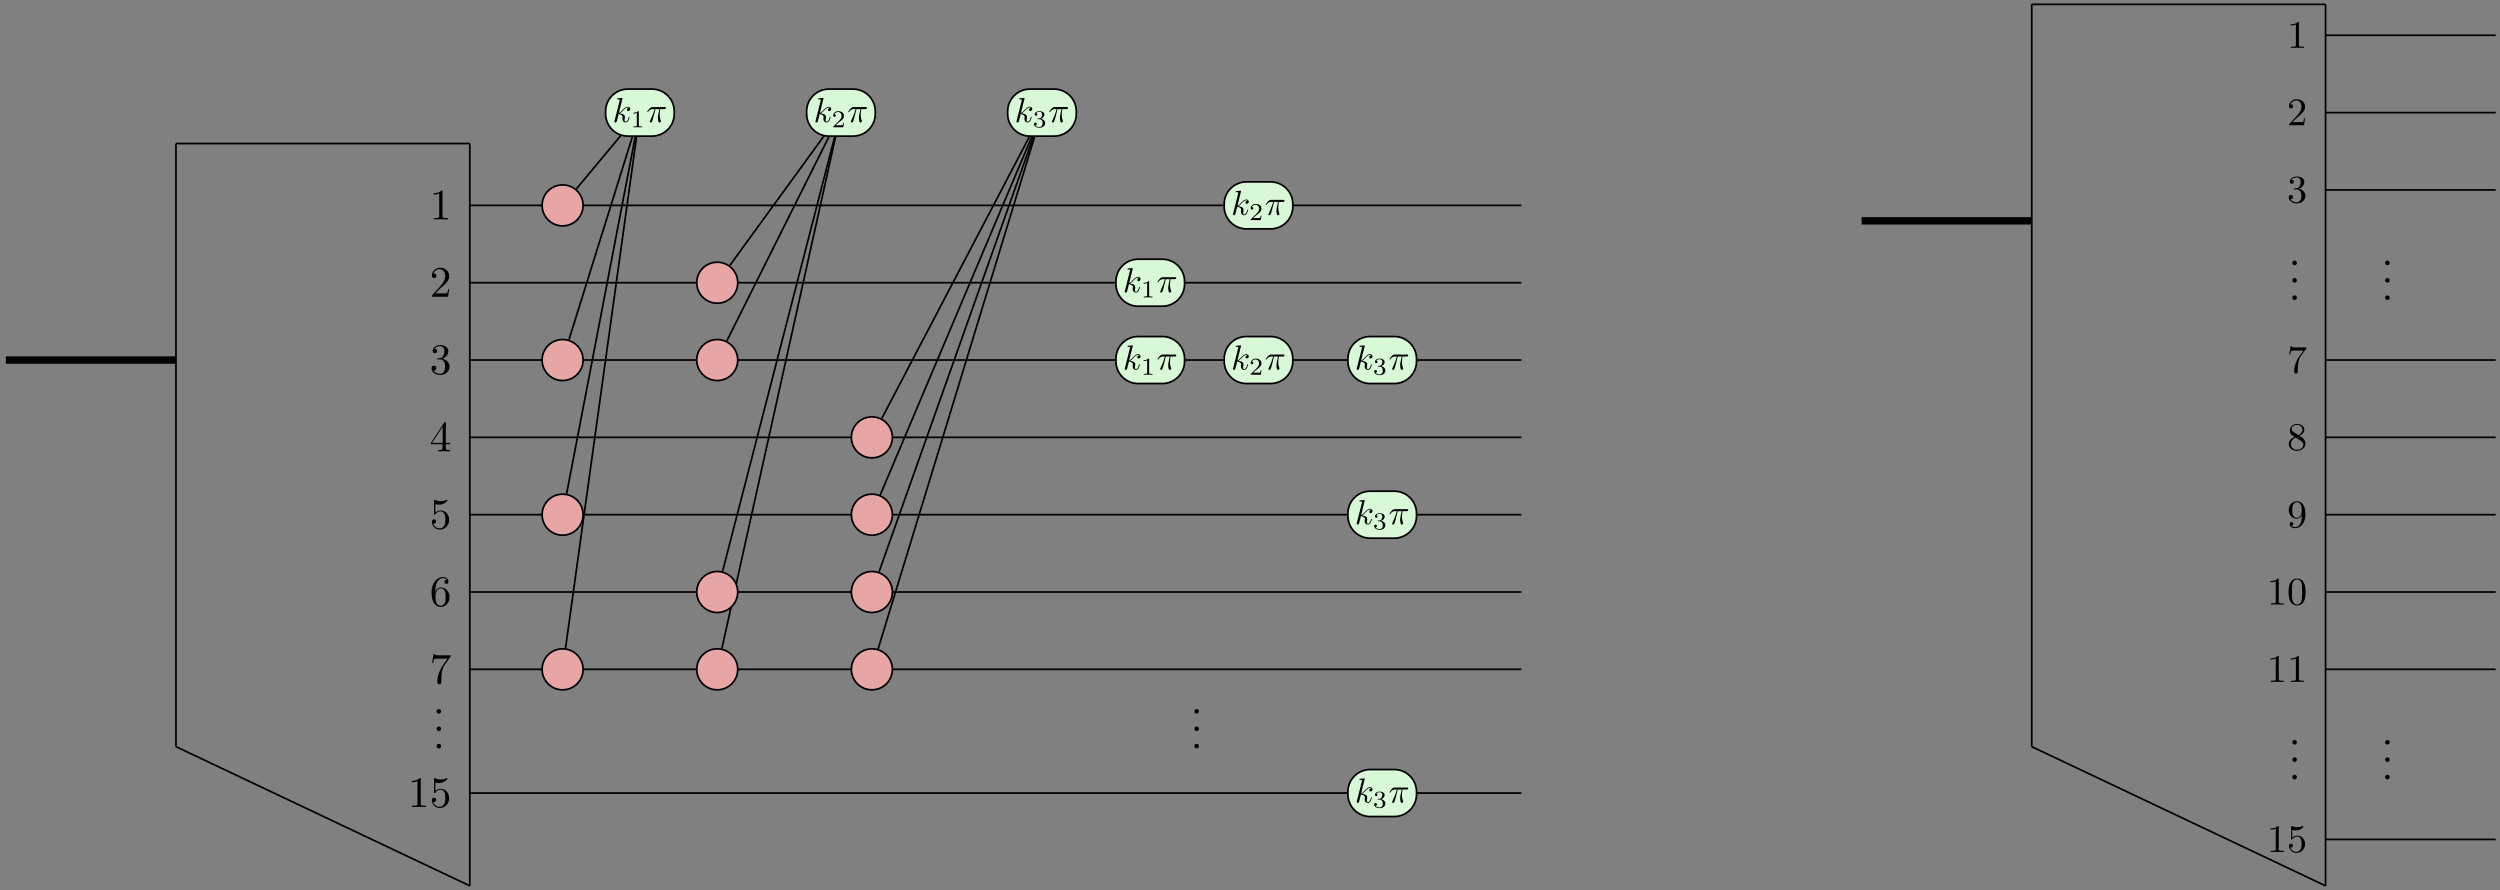 <?xml version="1.0" encoding="UTF-8"?>
<svg xmlns="http://www.w3.org/2000/svg" xmlns:xlink="http://www.w3.org/1999/xlink" width="572.817pt" height="203.965pt" viewBox="0 0 572.817 203.965" version="1.1">
<rect x="0" y="0" width="572.817" height="203.965" fill="#808080" stroke="none"/>
<defs>
<g>
<symbol overflow="visible" id="glyph0-0">
<path style="stroke:none;" d=""/>
</symbol>
<symbol overflow="visible" id="glyph0-1">
<path style="stroke:none;" d="M 1.266 -0.766 L 2.328 -1.797 C 3.875 -3.172 4.469 -3.703 4.469 -4.703 C 4.469 -5.844 3.578 -6.641 2.359 -6.641 C 1.234 -6.641 0.5 -5.719 0.5 -4.828 C 0.5 -4.281 1 -4.281 1.031 -4.281 C 1.203 -4.281 1.547 -4.391 1.547 -4.812 C 1.547 -5.062 1.359 -5.328 1.016 -5.328 C 0.938 -5.328 0.922 -5.328 0.891 -5.312 C 1.109 -5.969 1.656 -6.328 2.234 -6.328 C 3.141 -6.328 3.562 -5.516 3.562 -4.703 C 3.562 -3.906 3.078 -3.125 2.516 -2.5 L 0.609 -0.375 C 0.5 -0.266 0.5 -0.234 0.5 0 L 4.203 0 L 4.469 -1.734 L 4.234 -1.734 C 4.172 -1.438 4.109 -1 4 -0.844 C 3.938 -0.766 3.281 -0.766 3.062 -0.766 Z M 1.266 -0.766 "/>
</symbol>
<symbol overflow="visible" id="glyph0-2">
<path style="stroke:none;" d="M 2.938 -6.375 C 2.938 -6.625 2.938 -6.641 2.703 -6.641 C 2.078 -6 1.203 -6 0.891 -6 L 0.891 -5.688 C 1.094 -5.688 1.672 -5.688 2.188 -5.953 L 2.188 -0.781 C 2.188 -0.422 2.156 -0.312 1.266 -0.312 L 0.953 -0.312 L 0.953 0 C 1.297 -0.031 2.156 -0.031 2.562 -0.031 C 2.953 -0.031 3.828 -0.031 4.172 0 L 4.172 -0.312 L 3.859 -0.312 C 2.953 -0.312 2.938 -0.422 2.938 -0.781 Z M 2.938 -6.375 "/>
</symbol>
<symbol overflow="visible" id="glyph0-3">
<path style="stroke:none;" d="M 4.469 -2 C 4.469 -3.188 3.656 -4.188 2.578 -4.188 C 2.109 -4.188 1.672 -4.031 1.312 -3.672 L 1.312 -5.625 C 1.516 -5.562 1.844 -5.5 2.156 -5.5 C 3.391 -5.5 4.094 -6.406 4.094 -6.531 C 4.094 -6.594 4.062 -6.641 3.984 -6.641 C 3.984 -6.641 3.953 -6.641 3.906 -6.609 C 3.703 -6.516 3.219 -6.312 2.547 -6.312 C 2.156 -6.312 1.688 -6.391 1.219 -6.594 C 1.141 -6.625 1.125 -6.625 1.109 -6.625 C 1 -6.625 1 -6.547 1 -6.391 L 1 -3.438 C 1 -3.266 1 -3.188 1.141 -3.188 C 1.219 -3.188 1.234 -3.203 1.281 -3.266 C 1.391 -3.422 1.75 -3.969 2.562 -3.969 C 3.078 -3.969 3.328 -3.516 3.406 -3.328 C 3.562 -2.953 3.594 -2.578 3.594 -2.078 C 3.594 -1.719 3.594 -1.125 3.344 -0.703 C 3.109 -0.312 2.734 -0.062 2.281 -0.062 C 1.562 -0.062 0.984 -0.594 0.812 -1.172 C 0.844 -1.172 0.875 -1.156 0.984 -1.156 C 1.312 -1.156 1.484 -1.406 1.484 -1.641 C 1.484 -1.891 1.312 -2.141 0.984 -2.141 C 0.844 -2.141 0.5 -2.062 0.5 -1.609 C 0.5 -0.75 1.188 0.219 2.297 0.219 C 3.453 0.219 4.469 -0.734 4.469 -2 Z M 4.469 -2 "/>
</symbol>
<symbol overflow="visible" id="glyph0-4">
<path style="stroke:none;" d="M 1.906 -0.531 C 1.906 -0.812 1.672 -1.062 1.391 -1.062 C 1.094 -1.062 0.859 -0.812 0.859 -0.531 C 0.859 -0.234 1.094 0 1.391 0 C 1.672 0 1.906 -0.234 1.906 -0.531 Z M 1.906 -0.531 "/>
</symbol>
<symbol overflow="visible" id="glyph0-5">
<path style="stroke:none;" d="M 2.891 -3.516 C 3.703 -3.781 4.281 -4.469 4.281 -5.266 C 4.281 -6.078 3.406 -6.641 2.453 -6.641 C 1.453 -6.641 0.688 -6.047 0.688 -5.281 C 0.688 -4.953 0.906 -4.766 1.203 -4.766 C 1.5 -4.766 1.703 -4.984 1.703 -5.281 C 1.703 -5.766 1.234 -5.766 1.094 -5.766 C 1.391 -6.266 2.047 -6.391 2.406 -6.391 C 2.828 -6.391 3.375 -6.172 3.375 -5.281 C 3.375 -5.156 3.344 -4.578 3.094 -4.141 C 2.797 -3.656 2.453 -3.625 2.203 -3.625 C 2.125 -3.609 1.891 -3.594 1.812 -3.594 C 1.734 -3.578 1.672 -3.562 1.672 -3.469 C 1.672 -3.359 1.734 -3.359 1.906 -3.359 L 2.344 -3.359 C 3.156 -3.359 3.531 -2.688 3.531 -1.703 C 3.531 -0.344 2.844 -0.062 2.406 -0.062 C 1.969 -0.062 1.219 -0.234 0.875 -0.812 C 1.219 -0.766 1.531 -0.984 1.531 -1.359 C 1.531 -1.719 1.266 -1.922 0.984 -1.922 C 0.734 -1.922 0.422 -1.781 0.422 -1.344 C 0.422 -0.438 1.344 0.219 2.438 0.219 C 3.656 0.219 4.562 -0.688 4.562 -1.703 C 4.562 -2.516 3.922 -3.297 2.891 -3.516 Z M 2.891 -3.516 "/>
</symbol>
<symbol overflow="visible" id="glyph0-6">
<path style="stroke:none;" d="M 2.938 -1.641 L 2.938 -0.781 C 2.938 -0.422 2.906 -0.312 2.172 -0.312 L 1.969 -0.312 L 1.969 0 C 2.375 -0.031 2.891 -0.031 3.312 -0.031 C 3.734 -0.031 4.25 -0.031 4.672 0 L 4.672 -0.312 L 4.453 -0.312 C 3.719 -0.312 3.703 -0.422 3.703 -0.781 L 3.703 -1.641 L 4.688 -1.641 L 4.688 -1.953 L 3.703 -1.953 L 3.703 -6.484 C 3.703 -6.688 3.703 -6.75 3.531 -6.75 C 3.453 -6.75 3.422 -6.75 3.344 -6.625 L 0.281 -1.953 L 0.281 -1.641 Z M 2.984 -1.953 L 0.562 -1.953 L 2.984 -5.672 Z M 2.984 -1.953 "/>
</symbol>
<symbol overflow="visible" id="glyph0-7">
<path style="stroke:none;" d="M 1.312 -3.266 L 1.312 -3.516 C 1.312 -6.031 2.547 -6.391 3.062 -6.391 C 3.297 -6.391 3.719 -6.328 3.938 -5.984 C 3.781 -5.984 3.391 -5.984 3.391 -5.547 C 3.391 -5.234 3.625 -5.078 3.844 -5.078 C 4 -5.078 4.312 -5.172 4.312 -5.562 C 4.312 -6.156 3.875 -6.641 3.047 -6.641 C 1.766 -6.641 0.422 -5.359 0.422 -3.156 C 0.422 -0.484 1.578 0.219 2.5 0.219 C 3.609 0.219 4.562 -0.719 4.562 -2.031 C 4.562 -3.297 3.672 -4.25 2.562 -4.25 C 1.891 -4.25 1.516 -3.75 1.312 -3.266 Z M 2.5 -0.062 C 1.875 -0.062 1.578 -0.656 1.516 -0.812 C 1.328 -1.281 1.328 -2.078 1.328 -2.25 C 1.328 -3.031 1.656 -4.031 2.547 -4.031 C 2.719 -4.031 3.172 -4.031 3.484 -3.406 C 3.656 -3.047 3.656 -2.531 3.656 -2.047 C 3.656 -1.562 3.656 -1.062 3.484 -0.703 C 3.188 -0.109 2.734 -0.062 2.5 -0.062 Z M 2.5 -0.062 "/>
</symbol>
<symbol overflow="visible" id="glyph0-8">
<path style="stroke:none;" d="M 4.75 -6.078 C 4.828 -6.188 4.828 -6.203 4.828 -6.422 L 2.406 -6.422 C 1.203 -6.422 1.172 -6.547 1.141 -6.734 L 0.891 -6.734 L 0.562 -4.688 L 0.812 -4.688 C 0.844 -4.844 0.922 -5.469 1.062 -5.594 C 1.125 -5.656 1.906 -5.656 2.031 -5.656 L 4.094 -5.656 C 3.984 -5.5 3.203 -4.406 2.984 -4.078 C 2.078 -2.734 1.75 -1.344 1.75 -0.328 C 1.75 -0.234 1.75 0.219 2.219 0.219 C 2.672 0.219 2.672 -0.234 2.672 -0.328 L 2.672 -0.844 C 2.672 -1.391 2.703 -1.938 2.781 -2.469 C 2.828 -2.703 2.953 -3.562 3.406 -4.172 Z M 4.75 -6.078 "/>
</symbol>
<symbol overflow="visible" id="glyph1-0">
<path style="stroke:none;" d=""/>
</symbol>
<symbol overflow="visible" id="glyph1-1">
<path style="stroke:none;" d="M 2.281 -5.438 C 2.281 -5.453 2.281 -5.531 2.188 -5.531 C 2 -5.531 1.422 -5.469 1.219 -5.453 C 1.141 -5.438 1.062 -5.438 1.062 -5.297 C 1.062 -5.203 1.125 -5.203 1.25 -5.203 C 1.641 -5.203 1.656 -5.141 1.656 -5.062 L 1.625 -4.906 L 0.469 -0.312 C 0.438 -0.203 0.438 -0.188 0.438 -0.141 C 0.438 0.047 0.594 0.094 0.672 0.094 C 0.766 0.094 0.891 0.016 0.938 -0.078 C 0.984 -0.156 1.344 -1.625 1.391 -1.828 C 1.656 -1.797 2.312 -1.672 2.312 -1.141 C 2.312 -1.094 2.312 -1.062 2.281 -0.984 C 2.266 -0.891 2.25 -0.781 2.25 -0.703 C 2.25 -0.234 2.578 0.094 2.984 0.094 C 3.234 0.094 3.438 -0.047 3.625 -0.328 C 3.812 -0.688 3.906 -1.125 3.906 -1.141 C 3.906 -1.219 3.828 -1.219 3.812 -1.219 C 3.734 -1.219 3.719 -1.188 3.703 -1.078 C 3.531 -0.5 3.359 -0.094 3 -0.094 C 2.859 -0.094 2.75 -0.172 2.75 -0.469 C 2.75 -0.594 2.781 -0.781 2.812 -0.906 C 2.844 -1.047 2.844 -1.078 2.844 -1.156 C 2.844 -1.672 2.344 -1.906 1.672 -1.984 C 1.906 -2.141 2.172 -2.391 2.344 -2.578 C 2.734 -3 3.094 -3.344 3.484 -3.344 C 3.531 -3.344 3.547 -3.344 3.562 -3.344 C 3.656 -3.328 3.672 -3.328 3.734 -3.281 C 3.75 -3.266 3.75 -3.266 3.766 -3.25 C 3.375 -3.219 3.312 -2.906 3.312 -2.812 C 3.312 -2.688 3.391 -2.531 3.609 -2.531 C 3.812 -2.531 4.047 -2.703 4.047 -3.016 C 4.047 -3.266 3.859 -3.516 3.5 -3.516 C 3.281 -3.516 2.922 -3.453 2.344 -2.828 C 2.078 -2.516 1.766 -2.203 1.453 -2.078 Z M 2.281 -5.438 "/>
</symbol>
<symbol overflow="visible" id="glyph1-2">
<path style="stroke:none;" d="M 2.109 -2.969 L 3.016 -2.969 C 2.75 -1.797 2.672 -1.453 2.672 -0.922 C 2.672 -0.797 2.672 -0.578 2.734 -0.312 C 2.828 0.047 2.906 0.094 3.031 0.094 C 3.188 0.094 3.359 -0.062 3.359 -0.219 C 3.359 -0.266 3.359 -0.281 3.312 -0.391 C 3.078 -0.969 3.078 -1.484 3.078 -1.703 C 3.078 -2.125 3.125 -2.562 3.219 -2.969 L 4.125 -2.969 C 4.234 -2.969 4.516 -2.969 4.516 -3.25 C 4.516 -3.438 4.344 -3.438 4.203 -3.438 L 1.531 -3.438 C 1.359 -3.438 1.047 -3.438 0.703 -3.062 C 0.422 -2.75 0.219 -2.375 0.219 -2.344 C 0.219 -2.328 0.219 -2.266 0.312 -2.266 C 0.375 -2.266 0.391 -2.297 0.438 -2.359 C 0.828 -2.969 1.297 -2.969 1.453 -2.969 L 1.906 -2.969 C 1.656 -2.016 1.219 -1.047 0.891 -0.312 C 0.828 -0.203 0.828 -0.188 0.828 -0.125 C 0.828 0.031 0.953 0.094 1.047 0.094 C 1.297 0.094 1.359 -0.141 1.453 -0.438 C 1.562 -0.797 1.562 -0.812 1.672 -1.219 Z M 2.109 -2.969 "/>
</symbol>
<symbol overflow="visible" id="glyph2-0">
<path style="stroke:none;" d=""/>
</symbol>
<symbol overflow="visible" id="glyph2-1">
<path style="stroke:none;" d="M 1.875 -3.547 C 1.875 -3.703 1.859 -3.703 1.703 -3.703 C 1.344 -3.359 0.844 -3.344 0.609 -3.344 L 0.609 -3.141 C 0.734 -3.141 1.109 -3.141 1.422 -3.297 L 1.422 -0.453 C 1.422 -0.266 1.422 -0.203 0.859 -0.203 L 0.641 -0.203 L 0.641 0 C 0.75 0 1.438 -0.016 1.641 -0.016 C 1.812 -0.016 2.516 0 2.641 0 L 2.641 -0.203 L 2.422 -0.203 C 1.875 -0.203 1.875 -0.266 1.875 -0.453 Z M 1.875 -3.547 "/>
</symbol>
<symbol overflow="visible" id="glyph2-2">
<path style="stroke:none;" d="M 2.812 -1.016 L 2.625 -1.016 C 2.609 -0.891 2.562 -0.562 2.484 -0.5 C 2.438 -0.469 2.016 -0.469 1.938 -0.469 L 0.906 -0.469 C 1.484 -1 1.688 -1.156 2.016 -1.406 C 2.438 -1.734 2.812 -2.094 2.812 -2.609 C 2.812 -3.297 2.219 -3.703 1.516 -3.703 C 0.812 -3.703 0.344 -3.219 0.344 -2.703 C 0.344 -2.422 0.594 -2.391 0.641 -2.391 C 0.781 -2.391 0.938 -2.484 0.938 -2.688 C 0.938 -2.781 0.906 -2.984 0.609 -2.984 C 0.781 -3.375 1.172 -3.5 1.422 -3.5 C 1.984 -3.5 2.281 -3.062 2.281 -2.609 C 2.281 -2.125 1.938 -1.75 1.75 -1.547 L 0.406 -0.219 C 0.344 -0.172 0.344 -0.156 0.344 0 L 2.656 0 Z M 2.812 -1.016 "/>
</symbol>
<symbol overflow="visible" id="glyph2-3">
<path style="stroke:none;" d="M 1.516 -1.859 C 1.953 -1.859 2.266 -1.562 2.266 -0.969 C 2.266 -0.266 1.875 -0.062 1.547 -0.062 C 1.328 -0.062 0.828 -0.125 0.594 -0.453 C 0.859 -0.469 0.922 -0.656 0.922 -0.766 C 0.922 -0.953 0.781 -1.078 0.609 -1.078 C 0.453 -1.078 0.297 -0.984 0.297 -0.75 C 0.297 -0.234 0.875 0.109 1.562 0.109 C 2.328 0.109 2.859 -0.406 2.859 -0.969 C 2.859 -1.406 2.516 -1.828 1.891 -1.969 C 2.484 -2.172 2.688 -2.594 2.688 -2.938 C 2.688 -3.375 2.188 -3.703 1.562 -3.703 C 0.953 -3.703 0.469 -3.406 0.469 -2.953 C 0.469 -2.766 0.594 -2.656 0.766 -2.656 C 0.938 -2.656 1.047 -2.781 1.047 -2.938 C 1.047 -3.109 0.938 -3.219 0.766 -3.234 C 0.953 -3.484 1.344 -3.547 1.547 -3.547 C 1.797 -3.547 2.156 -3.422 2.156 -2.938 C 2.156 -2.703 2.078 -2.438 1.938 -2.266 C 1.75 -2.062 1.594 -2.047 1.312 -2.031 C 1.172 -2.016 1.156 -2.016 1.125 -2.016 C 1.125 -2.016 1.078 -2 1.078 -1.938 C 1.078 -1.859 1.125 -1.859 1.219 -1.859 Z M 1.516 -1.859 "/>
</symbol>
<symbol overflow="visible" id="glyph3-0">
<path style="stroke:none;" d=""/>
</symbol>
<symbol overflow="visible" id="glyph3-1">
<path style="stroke:none;" d="M 4.141 -1.594 L 3.891 -1.594 C 3.875 -1.469 3.797 -0.938 3.688 -0.797 C 3.625 -0.719 3.016 -0.719 2.828 -0.719 L 1.234 -0.719 L 2.125 -1.562 C 3.594 -2.828 4.141 -3.312 4.141 -4.219 C 4.141 -5.25 3.297 -5.969 2.188 -5.969 C 1.156 -5.969 0.453 -5.156 0.453 -4.344 C 0.453 -3.891 0.844 -3.844 0.922 -3.844 C 1.125 -3.844 1.391 -3.984 1.391 -4.312 C 1.391 -4.578 1.203 -4.781 0.922 -4.781 C 0.875 -4.781 0.859 -4.781 0.812 -4.766 C 1.031 -5.406 1.609 -5.688 2.094 -5.688 C 3 -5.688 3.312 -4.844 3.312 -4.219 C 3.312 -3.312 2.625 -2.562 2.203 -2.094 L 0.562 -0.328 C 0.453 -0.219 0.453 -0.203 0.453 0 L 3.891 0 Z M 4.141 -1.594 "/>
</symbol>
<symbol overflow="visible" id="glyph3-2">
<path style="stroke:none;" d="M 2.719 -5.734 C 2.719 -5.953 2.719 -5.969 2.5 -5.969 C 1.938 -5.406 1.109 -5.406 0.828 -5.406 L 0.828 -5.125 C 1 -5.125 1.547 -5.125 2.031 -5.359 L 2.031 -0.719 C 2.031 -0.391 2.016 -0.281 1.172 -0.281 L 0.891 -0.281 L 0.891 0 C 1.203 -0.031 2.016 -0.031 2.375 -0.031 C 2.75 -0.031 3.547 -0.031 3.875 0 L 3.875 -0.281 L 3.594 -0.281 C 2.75 -0.281 2.719 -0.391 2.719 -0.719 Z M 2.719 -5.734 "/>
</symbol>
<symbol overflow="visible" id="glyph3-3">
<path style="stroke:none;" d="M 0.938 -3.094 C 0.938 -2.938 0.938 -2.828 1.062 -2.828 C 1.125 -2.828 1.156 -2.875 1.203 -2.953 C 1.484 -3.328 1.906 -3.547 2.375 -3.547 C 3.344 -3.547 3.344 -2.156 3.344 -1.844 C 3.344 -1.562 3.344 -1 3.078 -0.594 C 2.844 -0.219 2.469 -0.047 2.109 -0.047 C 1.594 -0.047 0.984 -0.391 0.766 -1.047 C 0.781 -1.047 0.828 -1.031 0.891 -1.031 C 1.078 -1.031 1.344 -1.141 1.344 -1.469 C 1.344 -1.75 1.141 -1.906 0.891 -1.906 C 0.703 -1.906 0.453 -1.797 0.453 -1.438 C 0.453 -0.625 1.141 0.203 2.141 0.203 C 3.219 0.203 4.141 -0.688 4.141 -1.797 C 4.141 -2.875 3.375 -3.766 2.391 -3.766 C 1.969 -3.766 1.531 -3.625 1.203 -3.297 L 1.203 -5.062 C 1.484 -4.984 1.766 -4.938 2.031 -4.938 C 3.141 -4.938 3.781 -5.734 3.781 -5.859 C 3.781 -5.938 3.734 -5.969 3.688 -5.969 C 3.672 -5.969 3.656 -5.969 3.562 -5.922 C 3.141 -5.766 2.734 -5.688 2.359 -5.688 C 1.969 -5.688 1.562 -5.766 1.156 -5.922 C 1.062 -5.969 1.047 -5.969 1.047 -5.969 C 0.938 -5.969 0.938 -5.891 0.938 -5.734 Z M 0.938 -3.094 "/>
</symbol>
<symbol overflow="visible" id="glyph3-4">
<path style="stroke:none;" d="M 2.734 -3.156 C 3.562 -3.469 3.969 -4.125 3.969 -4.75 C 3.969 -5.438 3.203 -5.969 2.266 -5.969 C 1.344 -5.969 0.641 -5.438 0.641 -4.766 C 0.641 -4.469 0.828 -4.297 1.094 -4.297 C 1.359 -4.297 1.547 -4.484 1.547 -4.75 C 1.547 -5.062 1.328 -5.188 1.016 -5.188 C 1.25 -5.562 1.797 -5.75 2.25 -5.75 C 2.984 -5.75 3.125 -5.156 3.125 -4.734 C 3.125 -4.469 3.078 -4.031 2.859 -3.688 C 2.578 -3.297 2.266 -3.281 2 -3.25 C 1.781 -3.234 1.766 -3.234 1.688 -3.234 C 1.609 -3.234 1.531 -3.219 1.531 -3.125 C 1.531 -3 1.609 -3 1.766 -3 L 2.172 -3 C 2.953 -3 3.297 -2.375 3.297 -1.531 C 3.297 -0.375 2.688 -0.047 2.234 -0.047 C 2.062 -0.047 1.188 -0.094 0.797 -0.766 C 1.109 -0.719 1.359 -0.938 1.359 -1.25 C 1.359 -1.547 1.141 -1.734 0.875 -1.734 C 0.656 -1.734 0.391 -1.594 0.391 -1.219 C 0.391 -0.422 1.219 0.203 2.266 0.203 C 3.375 0.203 4.219 -0.609 4.219 -1.531 C 4.219 -2.312 3.594 -2.969 2.734 -3.156 Z M 2.734 -3.156 "/>
</symbol>
<symbol overflow="visible" id="glyph3-5">
<path style="stroke:none;" d="M 4.391 -5.469 C 4.469 -5.562 4.469 -5.594 4.469 -5.781 L 2.25 -5.781 C 1.109 -5.781 1.078 -5.891 1.062 -6.062 L 0.812 -6.062 L 0.516 -4.188 L 0.766 -4.188 C 0.797 -4.391 0.875 -4.891 0.984 -5 C 1.047 -5.062 1.766 -5.062 1.891 -5.062 L 3.766 -5.062 L 2.906 -3.891 C 1.734 -2.281 1.625 -0.812 1.625 -0.312 C 1.625 -0.203 1.625 0.203 2.047 0.203 C 2.469 0.203 2.469 -0.203 2.469 -0.312 L 2.469 -0.75 C 2.469 -2.078 2.656 -3.109 3.141 -3.766 Z M 4.391 -5.469 "/>
</symbol>
<symbol overflow="visible" id="glyph3-6">
<path style="stroke:none;" d="M 1.547 -4.078 C 1.281 -4.25 1.062 -4.484 1.062 -4.812 C 1.062 -5.406 1.688 -5.75 2.281 -5.75 C 2.984 -5.75 3.531 -5.266 3.531 -4.641 C 3.531 -4.016 3 -3.594 2.641 -3.391 Z M 2.859 -3.25 C 3.312 -3.469 3.969 -3.906 3.969 -4.641 C 3.969 -5.484 3.125 -5.969 2.312 -5.969 C 1.375 -5.969 0.641 -5.297 0.641 -4.469 C 0.641 -4.141 0.766 -3.812 0.984 -3.547 C 1.125 -3.375 1.188 -3.344 1.703 -3.016 C 0.922 -2.641 0.391 -2.094 0.391 -1.359 C 0.391 -0.406 1.328 0.203 2.297 0.203 C 3.344 0.203 4.219 -0.531 4.219 -1.5 C 4.219 -2.375 3.547 -2.812 3.328 -2.953 C 3.234 -3.016 2.969 -3.188 2.859 -3.25 Z M 1.953 -2.859 L 3.078 -2.156 C 3.281 -2.031 3.734 -1.734 3.734 -1.188 C 3.734 -0.484 3.016 -0.047 2.312 -0.047 C 1.531 -0.047 0.875 -0.609 0.875 -1.359 C 0.875 -2 1.312 -2.531 1.953 -2.859 Z M 1.953 -2.859 "/>
</symbol>
<symbol overflow="visible" id="glyph3-7">
<path style="stroke:none;" d="M 3.406 -2.828 L 3.406 -2.625 C 3.406 -0.438 2.406 -0.047 1.891 -0.047 C 1.688 -0.047 1.234 -0.094 1 -0.391 L 1.031 -0.391 C 1.109 -0.375 1.453 -0.438 1.453 -0.797 C 1.453 -1.031 1.297 -1.203 1.047 -1.203 C 0.797 -1.203 0.625 -1.047 0.625 -0.781 C 0.625 -0.188 1.094 0.203 1.906 0.203 C 3.062 0.203 4.219 -0.984 4.219 -2.953 C 4.219 -5.375 3.141 -5.969 2.328 -5.969 C 1.297 -5.969 0.391 -5.141 0.391 -3.969 C 0.391 -2.828 1.203 -1.969 2.219 -1.969 C 2.875 -1.969 3.234 -2.438 3.406 -2.828 Z M 2.25 -2.188 C 2.094 -2.188 1.656 -2.188 1.375 -2.75 C 1.203 -3.078 1.203 -3.531 1.203 -3.953 C 1.203 -4.391 1.203 -4.828 1.391 -5.172 C 1.656 -5.625 2.016 -5.75 2.328 -5.75 C 2.938 -5.75 3.188 -5.125 3.219 -5.047 C 3.344 -4.703 3.375 -4.156 3.375 -3.781 C 3.375 -3.125 3.078 -2.188 2.25 -2.188 Z M 2.25 -2.188 "/>
</symbol>
<symbol overflow="visible" id="glyph3-8">
<path style="stroke:none;" d="M 4.25 -2.875 C 4.25 -3.469 4.219 -4.25 3.906 -4.922 C 3.5 -5.766 2.828 -5.969 2.312 -5.969 C 1.766 -5.969 1.078 -5.766 0.688 -4.891 C 0.406 -4.281 0.359 -3.547 0.359 -2.875 C 0.359 -2.281 0.375 -1.422 0.766 -0.703 C 1.188 0.047 1.891 0.203 2.297 0.203 C 2.875 0.203 3.547 -0.047 3.922 -0.875 C 4.188 -1.484 4.25 -2.156 4.25 -2.875 Z M 2.312 -0.031 C 2.031 -0.031 1.391 -0.156 1.219 -1.172 C 1.125 -1.688 1.125 -2.469 1.125 -2.984 C 1.125 -3.594 1.125 -4.297 1.234 -4.797 C 1.422 -5.594 1.984 -5.75 2.297 -5.75 C 2.641 -5.75 3.203 -5.562 3.375 -4.734 C 3.469 -4.25 3.469 -3.547 3.469 -2.984 C 3.469 -2.422 3.469 -1.672 3.375 -1.141 C 3.188 -0.109 2.531 -0.031 2.312 -0.031 Z M 2.312 -0.031 "/>
</symbol>
</g>
<clipPath id="clip1">
  <path d="M 107 32 L 108 32 L 108 203.965 L 107 203.965 Z M 107 32 "/>
</clipPath>
<clipPath id="clip2">
  <path d="M 34 165 L 114 165 L 114 203.965 L 34 203.965 Z M 34 165 "/>
</clipPath>
<clipPath id="clip3">
  <path d="M 532 0 L 534 0 L 534 203.965 L 532 203.965 Z M 532 0 "/>
</clipPath>
<clipPath id="clip4">
  <path d="M 459 165 L 539 165 L 539 203.965 L 459 203.965 Z M 459 165 "/>
</clipPath>
<clipPath id="clip5">
  <path d="M 532 7 L 572.816 7 L 572.816 9 L 532 9 Z M 532 7 "/>
</clipPath>
<clipPath id="clip6">
  <path d="M 532 192 L 572.816 192 L 572.816 193 L 532 193 Z M 532 192 "/>
</clipPath>
<clipPath id="clip7">
  <path d="M 532 25 L 572.816 25 L 572.816 26 L 532 26 Z M 532 25 "/>
</clipPath>
<clipPath id="clip8">
  <path d="M 532 43 L 572.816 43 L 572.816 44 L 532 44 Z M 532 43 "/>
</clipPath>
<clipPath id="clip9">
  <path d="M 532 82 L 572.816 82 L 572.816 83 L 532 83 Z M 532 82 "/>
</clipPath>
<clipPath id="clip10">
  <path d="M 532 100 L 572.816 100 L 572.816 101 L 532 101 Z M 532 100 "/>
</clipPath>
<clipPath id="clip11">
  <path d="M 532 117 L 572.816 117 L 572.816 119 L 532 119 Z M 532 117 "/>
</clipPath>
<clipPath id="clip12">
  <path d="M 532 135 L 572.816 135 L 572.816 136 L 532 136 Z M 532 135 "/>
</clipPath>
<clipPath id="clip13">
  <path d="M 532 153 L 572.816 153 L 572.816 154 L 532 154 Z M 532 153 "/>
</clipPath>
</defs>
<g id="surface1">
<g clip-path="url(#clip1)" clip-rule="nonzero">
<path style="fill:none;stroke-width:0.399;stroke-linecap:butt;stroke-linejoin:miter;stroke:rgb(0%,0%,0%);stroke-opacity:1;stroke-miterlimit:10;" d="M -88.584 120.474 L -88.584 -49.608 " transform="matrix(1,0,0,-1,196.229,153.361)"/>
</g>
<g clip-path="url(#clip2)" clip-rule="nonzero">
<path style="fill:none;stroke-width:0.399;stroke-linecap:butt;stroke-linejoin:miter;stroke:rgb(0%,0%,0%);stroke-opacity:1;stroke-miterlimit:10;" d="M -88.584 -49.608 L -155.909 -17.717 " transform="matrix(1,0,0,-1,196.229,153.361)"/>
</g>
<path style="fill:none;stroke-width:0.399;stroke-linecap:butt;stroke-linejoin:miter;stroke:rgb(0%,0%,0%);stroke-opacity:1;stroke-miterlimit:10;" d="M -155.909 -17.717 L -155.909 120.474 " transform="matrix(1,0,0,-1,196.229,153.361)"/>
<path style="fill:none;stroke-width:0.399;stroke-linecap:butt;stroke-linejoin:miter;stroke:rgb(0%,0%,0%);stroke-opacity:1;stroke-miterlimit:10;" d="M -155.909 120.474 L -88.584 120.474 " transform="matrix(1,0,0,-1,196.229,153.361)"/>
<path style="fill:none;stroke-width:1.694;stroke-linecap:butt;stroke-linejoin:miter;stroke:rgb(0%,0%,0%);stroke-opacity:1;stroke-miterlimit:10;" d="M -194.885 70.869 C -179.686 70.869 -171.108 70.869 -155.909 70.869 " transform="matrix(1,0,0,-1,196.229,153.361)"/>
<path style="fill:none;stroke-width:0.399;stroke-linecap:butt;stroke-linejoin:miter;stroke:rgb(0%,0%,0%);stroke-opacity:1;stroke-miterlimit:10;" d="M -88.584 106.302 L 152.365 106.302 " transform="matrix(1,0,0,-1,196.229,153.361)"/>
<path style="fill:none;stroke-width:0.399;stroke-linecap:butt;stroke-linejoin:miter;stroke:rgb(0%,0%,0%);stroke-opacity:1;stroke-miterlimit:10;" d="M -88.584 -28.346 L 152.365 -28.346 " transform="matrix(1,0,0,-1,196.229,153.361)"/>
<path style="fill:none;stroke-width:0.399;stroke-linecap:butt;stroke-linejoin:miter;stroke:rgb(0%,0%,0%);stroke-opacity:1;stroke-miterlimit:10;" d="M -88.584 88.584 L 152.365 88.584 " transform="matrix(1,0,0,-1,196.229,153.361)"/>
<path style="fill:none;stroke-width:0.399;stroke-linecap:butt;stroke-linejoin:miter;stroke:rgb(0%,0%,0%);stroke-opacity:1;stroke-miterlimit:10;" d="M -88.584 70.869 L 152.365 70.869 " transform="matrix(1,0,0,-1,196.229,153.361)"/>
<path style="fill:none;stroke-width:0.399;stroke-linecap:butt;stroke-linejoin:miter;stroke:rgb(0%,0%,0%);stroke-opacity:1;stroke-miterlimit:10;" d="M -88.584 53.15 L 152.365 53.15 " transform="matrix(1,0,0,-1,196.229,153.361)"/>
<path style="fill:none;stroke-width:0.399;stroke-linecap:butt;stroke-linejoin:miter;stroke:rgb(0%,0%,0%);stroke-opacity:1;stroke-miterlimit:10;" d="M -88.584 35.435 L 152.365 35.435 " transform="matrix(1,0,0,-1,196.229,153.361)"/>
<path style="fill:none;stroke-width:0.399;stroke-linecap:butt;stroke-linejoin:miter;stroke:rgb(0%,0%,0%);stroke-opacity:1;stroke-miterlimit:10;" d="M -88.584 17.716 L 152.365 17.716 " transform="matrix(1,0,0,-1,196.229,153.361)"/>
<path style="fill:none;stroke-width:0.399;stroke-linecap:butt;stroke-linejoin:miter;stroke:rgb(0%,0%,0%);stroke-opacity:1;stroke-miterlimit:10;" d="M -88.584 0.002 L 152.365 0.002 " transform="matrix(1,0,0,-1,196.229,153.361)"/>
<path style="fill:none;stroke-width:0.399;stroke-linecap:butt;stroke-linejoin:miter;stroke:rgb(0%,0%,0%);stroke-opacity:1;stroke-miterlimit:10;" d="M -64.19 110.06 L -50.315 126.709 " transform="matrix(1,0,0,-1,196.229,153.361)"/>
<path style="fill:none;stroke-width:0.399;stroke-linecap:butt;stroke-linejoin:miter;stroke:rgb(0%,0%,0%);stroke-opacity:1;stroke-miterlimit:10;" d="M -65.862 75.541 L -49.874 126.709 " transform="matrix(1,0,0,-1,196.229,153.361)"/>
<path style="fill:none;stroke-width:0.399;stroke-linecap:butt;stroke-linejoin:miter;stroke:rgb(0%,0%,0%);stroke-opacity:1;stroke-miterlimit:10;" d="M -66.401 40.24 L -49.772 126.709 " transform="matrix(1,0,0,-1,196.229,153.361)"/>
<path style="fill:none;stroke-width:0.399;stroke-linecap:butt;stroke-linejoin:miter;stroke:rgb(0%,0%,0%);stroke-opacity:1;stroke-miterlimit:10;" d="M -66.651 4.849 L -49.725 126.709 " transform="matrix(1,0,0,-1,196.229,153.361)"/>
<path style="fill:none;stroke-width:0.399;stroke-linecap:butt;stroke-linejoin:miter;stroke:rgb(0%,0%,0%);stroke-opacity:1;stroke-miterlimit:10;" d="M -29.01 92.545 L -4.163 126.709 " transform="matrix(1,0,0,-1,196.229,153.361)"/>
<path style="fill:none;stroke-width:0.399;stroke-linecap:butt;stroke-linejoin:miter;stroke:rgb(0%,0%,0%);stroke-opacity:1;stroke-miterlimit:10;" d="M -29.702 75.244 L -3.967 126.709 " transform="matrix(1,0,0,-1,196.229,153.361)"/>
<path style="fill:none;stroke-width:0.399;stroke-linecap:butt;stroke-linejoin:miter;stroke:rgb(0%,0%,0%);stroke-opacity:1;stroke-miterlimit:10;" d="M -30.666 22.459 L -3.764 126.709 " transform="matrix(1,0,0,-1,196.229,153.361)"/>
<path style="fill:none;stroke-width:0.399;stroke-linecap:butt;stroke-linejoin:miter;stroke:rgb(0%,0%,0%);stroke-opacity:1;stroke-miterlimit:10;" d="M -30.827 4.779 L -3.733 126.709 " transform="matrix(1,0,0,-1,196.229,153.361)"/>
<path style="fill:none;stroke-width:0.399;stroke-linecap:butt;stroke-linejoin:miter;stroke:rgb(0%,0%,0%);stroke-opacity:1;stroke-miterlimit:10;" d="M 5.451 39.943 L 42.162 126.709 " transform="matrix(1,0,0,-1,196.229,153.361)"/>
<path style="fill:none;stroke-width:0.399;stroke-linecap:butt;stroke-linejoin:miter;stroke:rgb(0%,0%,0%);stroke-opacity:1;stroke-miterlimit:10;" d="M 5.181 22.33 L 42.22 126.709 " transform="matrix(1,0,0,-1,196.229,153.361)"/>
<path style="fill:none;stroke-width:0.399;stroke-linecap:butt;stroke-linejoin:miter;stroke:rgb(0%,0%,0%);stroke-opacity:1;stroke-miterlimit:10;" d="M 4.974 4.681 L 42.259 126.709 " transform="matrix(1,0,0,-1,196.229,153.361)"/>
<path style="fill:none;stroke-width:0.399;stroke-linecap:butt;stroke-linejoin:miter;stroke:rgb(0%,0%,0%);stroke-opacity:1;stroke-miterlimit:10;" d="M 5.814 57.486 L 42.076 126.709 " transform="matrix(1,0,0,-1,196.229,153.361)"/>
<g clip-path="url(#clip3)" clip-rule="nonzero">
<path style="fill:none;stroke-width:0.399;stroke-linecap:butt;stroke-linejoin:miter;stroke:rgb(0%,0%,0%);stroke-opacity:1;stroke-miterlimit:10;" d="M 336.619 152.365 L 336.619 -49.608 " transform="matrix(1,0,0,-1,196.229,153.361)"/>
</g>
<g clip-path="url(#clip4)" clip-rule="nonzero">
<path style="fill:none;stroke-width:0.399;stroke-linecap:butt;stroke-linejoin:miter;stroke:rgb(0%,0%,0%);stroke-opacity:1;stroke-miterlimit:10;" d="M 336.619 -49.608 L 269.294 -17.717 " transform="matrix(1,0,0,-1,196.229,153.361)"/>
</g>
<path style="fill:none;stroke-width:0.399;stroke-linecap:butt;stroke-linejoin:miter;stroke:rgb(0%,0%,0%);stroke-opacity:1;stroke-miterlimit:10;" d="M 269.294 -17.717 L 269.294 152.365 " transform="matrix(1,0,0,-1,196.229,153.361)"/>
<path style="fill:none;stroke-width:0.399;stroke-linecap:butt;stroke-linejoin:miter;stroke:rgb(0%,0%,0%);stroke-opacity:1;stroke-miterlimit:10;" d="M 269.294 152.365 L 336.619 152.365 " transform="matrix(1,0,0,-1,196.229,153.361)"/>
<path style="fill:none;stroke-width:1.694;stroke-linecap:butt;stroke-linejoin:miter;stroke:rgb(0%,0%,0%);stroke-opacity:1;stroke-miterlimit:10;" d="M 230.318 102.756 C 245.517 102.756 254.095 102.756 269.294 102.756 " transform="matrix(1,0,0,-1,196.229,153.361)"/>
<g clip-path="url(#clip5)" clip-rule="nonzero">
<path style="fill:none;stroke-width:0.399;stroke-linecap:butt;stroke-linejoin:miter;stroke:rgb(0%,0%,0%);stroke-opacity:1;stroke-miterlimit:10;" d="M 336.619 145.279 L 375.595 145.279 " transform="matrix(1,0,0,-1,196.229,153.361)"/>
</g>
<g clip-path="url(#clip6)" clip-rule="nonzero">
<path style="fill:none;stroke-width:0.399;stroke-linecap:butt;stroke-linejoin:miter;stroke:rgb(0%,0%,0%);stroke-opacity:1;stroke-miterlimit:10;" d="M 336.619 -38.975 L 375.595 -38.975 " transform="matrix(1,0,0,-1,196.229,153.361)"/>
</g>
<g clip-path="url(#clip7)" clip-rule="nonzero">
<path style="fill:none;stroke-width:0.399;stroke-linecap:butt;stroke-linejoin:miter;stroke:rgb(0%,0%,0%);stroke-opacity:1;stroke-miterlimit:10;" d="M 336.619 127.56 L 375.595 127.56 " transform="matrix(1,0,0,-1,196.229,153.361)"/>
</g>
<g clip-path="url(#clip8)" clip-rule="nonzero">
<path style="fill:none;stroke-width:0.399;stroke-linecap:butt;stroke-linejoin:miter;stroke:rgb(0%,0%,0%);stroke-opacity:1;stroke-miterlimit:10;" d="M 336.619 109.845 L 375.595 109.845 " transform="matrix(1,0,0,-1,196.229,153.361)"/>
</g>
<g clip-path="url(#clip9)" clip-rule="nonzero">
<path style="fill:none;stroke-width:0.399;stroke-linecap:butt;stroke-linejoin:miter;stroke:rgb(0%,0%,0%);stroke-opacity:1;stroke-miterlimit:10;" d="M 336.619 70.869 L 375.595 70.869 " transform="matrix(1,0,0,-1,196.229,153.361)"/>
</g>
<g clip-path="url(#clip10)" clip-rule="nonzero">
<path style="fill:none;stroke-width:0.399;stroke-linecap:butt;stroke-linejoin:miter;stroke:rgb(0%,0%,0%);stroke-opacity:1;stroke-miterlimit:10;" d="M 336.619 53.15 L 375.595 53.15 " transform="matrix(1,0,0,-1,196.229,153.361)"/>
</g>
<g clip-path="url(#clip11)" clip-rule="nonzero">
<path style="fill:none;stroke-width:0.399;stroke-linecap:butt;stroke-linejoin:miter;stroke:rgb(0%,0%,0%);stroke-opacity:1;stroke-miterlimit:10;" d="M 336.619 35.435 L 375.595 35.435 " transform="matrix(1,0,0,-1,196.229,153.361)"/>
</g>
<g clip-path="url(#clip12)" clip-rule="nonzero">
<path style="fill:none;stroke-width:0.399;stroke-linecap:butt;stroke-linejoin:miter;stroke:rgb(0%,0%,0%);stroke-opacity:1;stroke-miterlimit:10;" d="M 336.619 17.716 L 375.595 17.716 " transform="matrix(1,0,0,-1,196.229,153.361)"/>
</g>
<g clip-path="url(#clip13)" clip-rule="nonzero">
<path style="fill:none;stroke-width:0.399;stroke-linecap:butt;stroke-linejoin:miter;stroke:rgb(0%,0%,0%);stroke-opacity:1;stroke-miterlimit:10;" d="M 336.619 0.002 L 375.595 0.002 " transform="matrix(1,0,0,-1,196.229,153.361)"/>
</g>
<g style="fill:rgb(0%,0%,0%);fill-opacity:1;">
  <use xlink:href="#glyph0-1" x="98.448" y="67.988"/>
</g>
<g style="fill:rgb(0%,0%,0%);fill-opacity:1;">
  <use xlink:href="#glyph0-2" x="93.466" y="184.917"/>
  <use xlink:href="#glyph0-3" x="98.447" y="184.917"/>
</g>
<g style="fill:rgb(0%,0%,0%);fill-opacity:1;">
  <use xlink:href="#glyph0-2" x="98.448" y="50.272"/>
</g>
<g style="fill:rgb(0%,0%,0%);fill-opacity:1;">
  <use xlink:href="#glyph0-4" x="272.798" y="163.52"/>
</g>
<g style="fill:rgb(0%,0%,0%);fill-opacity:1;">
  <use xlink:href="#glyph0-4" x="272.798" y="167.505"/>
</g>
<g style="fill:rgb(0%,0%,0%);fill-opacity:1;">
  <use xlink:href="#glyph0-4" x="272.798" y="171.49"/>
</g>
<g style="fill:rgb(0%,0%,0%);fill-opacity:1;">
  <use xlink:href="#glyph0-5" x="98.448" y="85.705"/>
</g>
<g style="fill:rgb(0%,0%,0%);fill-opacity:1;">
  <use xlink:href="#glyph0-6" x="98.448" y="103.421"/>
</g>
<g style="fill:rgb(0%,0%,0%);fill-opacity:1;">
  <use xlink:href="#glyph0-3" x="98.448" y="121.138"/>
</g>
<g style="fill:rgb(0%,0%,0%);fill-opacity:1;">
  <use xlink:href="#glyph0-7" x="98.448" y="138.854"/>
</g>
<g style="fill:rgb(0%,0%,0%);fill-opacity:1;">
  <use xlink:href="#glyph0-8" x="98.448" y="156.571"/>
</g>
<path style="fill-rule:nonzero;fill:rgb(90.979%,64.705%,64.705%);fill-opacity:1;stroke-width:0.399;stroke-linecap:butt;stroke-linejoin:miter;stroke:rgb(0%,0%,0%);stroke-opacity:1;stroke-miterlimit:10;" d="M -62.627 106.302 C -62.627 108.896 -64.729 110.998 -67.323 110.998 C -69.916 110.998 -72.018 108.896 -72.018 106.302 C -72.018 103.709 -69.916 101.603 -67.323 101.603 C -64.729 101.603 -62.627 103.709 -62.627 106.302 Z M -62.627 106.302 " transform="matrix(1,0,0,-1,196.229,153.361)"/>
<path style="fill-rule:nonzero;fill:rgb(90.979%,64.705%,64.705%);fill-opacity:1;stroke-width:0.399;stroke-linecap:butt;stroke-linejoin:miter;stroke:rgb(0%,0%,0%);stroke-opacity:1;stroke-miterlimit:10;" d="M -62.627 0.002 C -62.627 2.595 -64.729 4.697 -67.323 4.697 C -69.916 4.697 -72.018 2.595 -72.018 0.002 C -72.018 -2.592 -69.916 -4.698 -67.323 -4.698 C -64.729 -4.698 -62.627 -2.592 -62.627 0.002 Z M -62.627 0.002 " transform="matrix(1,0,0,-1,196.229,153.361)"/>
<path style="fill-rule:nonzero;fill:rgb(90.979%,64.705%,64.705%);fill-opacity:1;stroke-width:0.399;stroke-linecap:butt;stroke-linejoin:miter;stroke:rgb(0%,0%,0%);stroke-opacity:1;stroke-miterlimit:10;" d="M -62.627 70.869 C -62.627 73.463 -64.729 75.564 -67.323 75.564 C -69.916 75.564 -72.018 73.463 -72.018 70.869 C -72.018 68.275 -69.916 66.17 -67.323 66.17 C -64.729 66.17 -62.627 68.275 -62.627 70.869 Z M -62.627 70.869 " transform="matrix(1,0,0,-1,196.229,153.361)"/>
<path style="fill-rule:nonzero;fill:rgb(90.979%,64.705%,64.705%);fill-opacity:1;stroke-width:0.399;stroke-linecap:butt;stroke-linejoin:miter;stroke:rgb(0%,0%,0%);stroke-opacity:1;stroke-miterlimit:10;" d="M -62.627 35.435 C -62.627 38.029 -64.729 40.131 -67.323 40.131 C -69.916 40.131 -72.018 38.029 -72.018 35.435 C -72.018 32.841 -69.916 30.736 -67.323 30.736 C -64.729 30.736 -62.627 32.841 -62.627 35.435 Z M -62.627 35.435 " transform="matrix(1,0,0,-1,196.229,153.361)"/>
<path style="fill-rule:nonzero;fill:rgb(84.705%,97.255%,84.705%);fill-opacity:1;stroke-width:0.399;stroke-linecap:butt;stroke-linejoin:miter;stroke:rgb(0%,0%,0%);stroke-opacity:1;stroke-miterlimit:10;" d="M -46.846 132.947 L -52.37 132.947 C -55.186 132.947 -57.471 130.662 -57.471 127.845 L -57.471 127.279 C -57.471 124.459 -55.186 122.174 -52.37 122.174 L -46.846 122.174 C -44.026 122.174 -41.741 124.459 -41.741 127.279 L -41.741 127.845 C -41.741 130.662 -44.026 132.947 -46.846 132.947 Z M -46.846 132.947 " transform="matrix(1,0,0,-1,196.229,153.361)"/>
<g style="fill:rgb(0%,0%,0%);fill-opacity:1;">
  <use xlink:href="#glyph1-1" x="140.346" y="27.971"/>
</g>
<g style="fill:rgb(0%,0%,0%);fill-opacity:1;">
  <use xlink:href="#glyph2-1" x="144.495" y="29.167"/>
</g>
<g style="fill:rgb(0%,0%,0%);fill-opacity:1;">
  <use xlink:href="#glyph1-2" x="148.071" y="27.971"/>
</g>
<path style="fill-rule:nonzero;fill:rgb(90.979%,64.705%,64.705%);fill-opacity:1;stroke-width:0.399;stroke-linecap:butt;stroke-linejoin:miter;stroke:rgb(0%,0%,0%);stroke-opacity:1;stroke-miterlimit:10;" d="M -27.194 88.584 C -27.194 91.177 -29.295 93.279 -31.889 93.279 C -34.483 93.279 -36.588 91.177 -36.588 88.584 C -36.588 85.99 -34.483 83.888 -31.889 83.888 C -29.295 83.888 -27.194 85.99 -27.194 88.584 Z M -27.194 88.584 " transform="matrix(1,0,0,-1,196.229,153.361)"/>
<path style="fill-rule:nonzero;fill:rgb(90.979%,64.705%,64.705%);fill-opacity:1;stroke-width:0.399;stroke-linecap:butt;stroke-linejoin:miter;stroke:rgb(0%,0%,0%);stroke-opacity:1;stroke-miterlimit:10;" d="M -27.194 70.869 C -27.194 73.463 -29.295 75.564 -31.889 75.564 C -34.483 75.564 -36.588 73.463 -36.588 70.869 C -36.588 68.275 -34.483 66.17 -31.889 66.17 C -29.295 66.17 -27.194 68.275 -27.194 70.869 Z M -27.194 70.869 " transform="matrix(1,0,0,-1,196.229,153.361)"/>
<path style="fill-rule:nonzero;fill:rgb(90.979%,64.705%,64.705%);fill-opacity:1;stroke-width:0.399;stroke-linecap:butt;stroke-linejoin:miter;stroke:rgb(0%,0%,0%);stroke-opacity:1;stroke-miterlimit:10;" d="M -27.194 17.716 C -27.194 20.31 -29.295 22.412 -31.889 22.412 C -34.483 22.412 -36.588 20.31 -36.588 17.716 C -36.588 15.123 -34.483 13.021 -31.889 13.021 C -29.295 13.021 -27.194 15.123 -27.194 17.716 Z M -27.194 17.716 " transform="matrix(1,0,0,-1,196.229,153.361)"/>
<path style="fill-rule:nonzero;fill:rgb(90.979%,64.705%,64.705%);fill-opacity:1;stroke-width:0.399;stroke-linecap:butt;stroke-linejoin:miter;stroke:rgb(0%,0%,0%);stroke-opacity:1;stroke-miterlimit:10;" d="M -27.194 0.002 C -27.194 2.595 -29.295 4.697 -31.889 4.697 C -34.483 4.697 -36.588 2.595 -36.588 0.002 C -36.588 -2.592 -34.483 -4.698 -31.889 -4.698 C -29.295 -4.698 -27.194 -2.592 -27.194 0.002 Z M -27.194 0.002 " transform="matrix(1,0,0,-1,196.229,153.361)"/>
<path style="fill-rule:nonzero;fill:rgb(84.705%,97.255%,84.705%);fill-opacity:1;stroke-width:0.399;stroke-linecap:butt;stroke-linejoin:miter;stroke:rgb(0%,0%,0%);stroke-opacity:1;stroke-miterlimit:10;" d="M -0.78 132.947 L -6.307 132.947 C -9.124 132.947 -11.409 130.662 -11.409 127.845 L -11.409 127.279 C -11.409 124.459 -9.124 122.174 -6.307 122.174 L -0.78 122.174 C 2.037 122.174 4.322 124.459 4.322 127.279 L 4.322 127.845 C 4.322 130.662 2.037 132.947 -0.78 132.947 Z M -0.78 132.947 " transform="matrix(1,0,0,-1,196.229,153.361)"/>
<g style="fill:rgb(0%,0%,0%);fill-opacity:1;">
  <use xlink:href="#glyph1-1" x="186.409" y="27.971"/>
</g>
<g style="fill:rgb(0%,0%,0%);fill-opacity:1;">
  <use xlink:href="#glyph2-2" x="190.558" y="29.167"/>
</g>
<g style="fill:rgb(0%,0%,0%);fill-opacity:1;">
  <use xlink:href="#glyph1-2" x="194.134" y="27.971"/>
</g>
<path style="fill-rule:nonzero;fill:rgb(90.979%,64.705%,64.705%);fill-opacity:1;stroke-width:0.399;stroke-linecap:butt;stroke-linejoin:miter;stroke:rgb(0%,0%,0%);stroke-opacity:1;stroke-miterlimit:10;" d="M 8.24 35.435 C 8.24 38.029 6.138 40.131 3.544 40.131 C 0.951 40.131 -1.155 38.029 -1.155 35.435 C -1.155 32.841 0.951 30.736 3.544 30.736 C 6.138 30.736 8.24 32.841 8.24 35.435 Z M 8.24 35.435 " transform="matrix(1,0,0,-1,196.229,153.361)"/>
<path style="fill-rule:nonzero;fill:rgb(90.979%,64.705%,64.705%);fill-opacity:1;stroke-width:0.399;stroke-linecap:butt;stroke-linejoin:miter;stroke:rgb(0%,0%,0%);stroke-opacity:1;stroke-miterlimit:10;" d="M 8.24 17.716 C 8.24 20.31 6.138 22.412 3.544 22.412 C 0.951 22.412 -1.155 20.31 -1.155 17.716 C -1.155 15.123 0.951 13.021 3.544 13.021 C 6.138 13.021 8.24 15.123 8.24 17.716 Z M 8.24 17.716 " transform="matrix(1,0,0,-1,196.229,153.361)"/>
<path style="fill-rule:nonzero;fill:rgb(90.979%,64.705%,64.705%);fill-opacity:1;stroke-width:0.399;stroke-linecap:butt;stroke-linejoin:miter;stroke:rgb(0%,0%,0%);stroke-opacity:1;stroke-miterlimit:10;" d="M 8.24 0.002 C 8.24 2.595 6.138 4.697 3.544 4.697 C 0.951 4.697 -1.155 2.595 -1.155 0.002 C -1.155 -2.592 0.951 -4.698 3.544 -4.698 C 6.138 -4.698 8.24 -2.592 8.24 0.002 Z M 8.24 0.002 " transform="matrix(1,0,0,-1,196.229,153.361)"/>
<path style="fill-rule:nonzero;fill:rgb(90.979%,64.705%,64.705%);fill-opacity:1;stroke-width:0.399;stroke-linecap:butt;stroke-linejoin:miter;stroke:rgb(0%,0%,0%);stroke-opacity:1;stroke-miterlimit:10;" d="M 8.24 53.15 C 8.24 55.744 6.138 57.845 3.544 57.845 C 0.951 57.845 -1.155 55.744 -1.155 53.15 C -1.155 50.556 0.951 48.455 3.544 48.455 C 6.138 48.455 8.24 50.556 8.24 53.15 Z M 8.24 53.15 " transform="matrix(1,0,0,-1,196.229,153.361)"/>
<path style="fill-rule:nonzero;fill:rgb(84.705%,97.255%,84.705%);fill-opacity:1;stroke-width:0.399;stroke-linecap:butt;stroke-linejoin:miter;stroke:rgb(0%,0%,0%);stroke-opacity:1;stroke-miterlimit:10;" d="M 45.283 132.947 L 39.759 132.947 C 36.939 132.947 34.654 130.662 34.654 127.845 L 34.654 127.279 C 34.654 124.459 36.939 122.174 39.759 122.174 L 45.283 122.174 C 48.099 122.174 50.384 124.459 50.384 127.279 L 50.384 127.845 C 50.384 130.662 48.099 132.947 45.283 132.947 Z M 45.283 132.947 " transform="matrix(1,0,0,-1,196.229,153.361)"/>
<g style="fill:rgb(0%,0%,0%);fill-opacity:1;">
  <use xlink:href="#glyph1-1" x="232.472" y="27.971"/>
</g>
<g style="fill:rgb(0%,0%,0%);fill-opacity:1;">
  <use xlink:href="#glyph2-3" x="236.621" y="29.167"/>
</g>
<g style="fill:rgb(0%,0%,0%);fill-opacity:1;">
  <use xlink:href="#glyph1-2" x="240.197" y="27.971"/>
</g>
<g style="fill:rgb(0%,0%,0%);fill-opacity:1;">
  <use xlink:href="#glyph0-4" x="99.176" y="163.52"/>
</g>
<g style="fill:rgb(0%,0%,0%);fill-opacity:1;">
  <use xlink:href="#glyph0-4" x="99.176" y="167.505"/>
</g>
<g style="fill:rgb(0%,0%,0%);fill-opacity:1;">
  <use xlink:href="#glyph0-4" x="99.176" y="171.49"/>
</g>
<g style="fill:rgb(0%,0%,0%);fill-opacity:1;">
  <use xlink:href="#glyph3-1" x="524.018" y="28.691"/>
</g>
<g style="fill:rgb(0%,0%,0%);fill-opacity:1;">
  <use xlink:href="#glyph3-2" x="519.41" y="195.226"/>
  <use xlink:href="#glyph3-3" x="524.018" y="195.226"/>
</g>
<g style="fill:rgb(0%,0%,0%);fill-opacity:1;">
  <use xlink:href="#glyph3-2" x="524.018" y="10.974"/>
</g>
<g style="fill:rgb(0%,0%,0%);fill-opacity:1;">
  <use xlink:href="#glyph3-4" x="524.018" y="46.407"/>
</g>
<g style="fill:rgb(0%,0%,0%);fill-opacity:1;">
  <use xlink:href="#glyph3-5" x="524.018" y="85.384"/>
</g>
<path style="fill-rule:nonzero;fill:rgb(84.705%,97.255%,84.705%);fill-opacity:1;stroke-width:0.399;stroke-linecap:butt;stroke-linejoin:miter;stroke:rgb(0%,0%,0%);stroke-opacity:1;stroke-miterlimit:10;" d="M 70.087 93.97 L 64.56 93.97 C 61.744 93.97 59.459 91.685 59.459 88.869 L 59.459 88.299 C 59.459 85.482 61.744 83.197 64.56 83.197 L 70.087 83.197 C 72.904 83.197 75.189 85.482 75.189 88.299 L 75.189 88.869 C 75.189 91.685 72.904 93.97 70.087 93.97 Z M 70.087 93.97 " transform="matrix(1,0,0,-1,196.229,153.361)"/>
<g style="fill:rgb(0%,0%,0%);fill-opacity:1;">
  <use xlink:href="#glyph1-1" x="257.275" y="66.948"/>
</g>
<g style="fill:rgb(0%,0%,0%);fill-opacity:1;">
  <use xlink:href="#glyph2-1" x="261.424" y="68.143"/>
</g>
<g style="fill:rgb(0%,0%,0%);fill-opacity:1;">
  <use xlink:href="#glyph1-2" x="265" y="66.948"/>
</g>
<path style="fill-rule:nonzero;fill:rgb(84.705%,97.255%,84.705%);fill-opacity:1;stroke-width:0.399;stroke-linecap:butt;stroke-linejoin:miter;stroke:rgb(0%,0%,0%);stroke-opacity:1;stroke-miterlimit:10;" d="M 70.087 76.252 L 64.56 76.252 C 61.744 76.252 59.459 73.97 59.459 71.15 L 59.459 70.584 C 59.459 67.767 61.744 65.482 64.56 65.482 L 70.087 65.482 C 72.904 65.482 75.189 67.767 75.189 70.584 L 75.189 71.15 C 75.189 73.97 72.904 76.252 70.087 76.252 Z M 70.087 76.252 " transform="matrix(1,0,0,-1,196.229,153.361)"/>
<g style="fill:rgb(0%,0%,0%);fill-opacity:1;">
  <use xlink:href="#glyph1-1" x="257.275" y="84.664"/>
</g>
<g style="fill:rgb(0%,0%,0%);fill-opacity:1;">
  <use xlink:href="#glyph2-1" x="261.424" y="85.86"/>
</g>
<g style="fill:rgb(0%,0%,0%);fill-opacity:1;">
  <use xlink:href="#glyph1-2" x="265" y="84.664"/>
</g>
<path style="fill-rule:nonzero;fill:rgb(84.705%,97.255%,84.705%);fill-opacity:1;stroke-width:0.399;stroke-linecap:butt;stroke-linejoin:miter;stroke:rgb(0%,0%,0%);stroke-opacity:1;stroke-miterlimit:10;" d="M 94.888 111.685 L 89.365 111.685 C 86.548 111.685 84.263 109.404 84.263 106.584 L 84.263 106.017 C 84.263 103.201 86.548 100.916 89.365 100.916 L 94.888 100.916 C 97.709 100.916 99.99 103.201 99.99 106.017 L 99.99 106.584 C 99.99 109.404 97.709 111.685 94.888 111.685 Z M 94.888 111.685 " transform="matrix(1,0,0,-1,196.229,153.361)"/>
<g style="fill:rgb(0%,0%,0%);fill-opacity:1;">
  <use xlink:href="#glyph1-1" x="282.078" y="49.231"/>
</g>
<g style="fill:rgb(0%,0%,0%);fill-opacity:1;">
  <use xlink:href="#glyph2-2" x="286.228" y="50.427"/>
</g>
<g style="fill:rgb(0%,0%,0%);fill-opacity:1;">
  <use xlink:href="#glyph1-2" x="289.803" y="49.231"/>
</g>
<path style="fill-rule:nonzero;fill:rgb(84.705%,97.255%,84.705%);fill-opacity:1;stroke-width:0.399;stroke-linecap:butt;stroke-linejoin:miter;stroke:rgb(0%,0%,0%);stroke-opacity:1;stroke-miterlimit:10;" d="M 94.888 76.252 L 89.365 76.252 C 86.548 76.252 84.263 73.97 84.263 71.15 L 84.263 70.584 C 84.263 67.767 86.548 65.482 89.365 65.482 L 94.888 65.482 C 97.709 65.482 99.99 67.767 99.99 70.584 L 99.99 71.15 C 99.99 73.97 97.709 76.252 94.888 76.252 Z M 94.888 76.252 " transform="matrix(1,0,0,-1,196.229,153.361)"/>
<g style="fill:rgb(0%,0%,0%);fill-opacity:1;">
  <use xlink:href="#glyph1-1" x="282.078" y="84.664"/>
</g>
<g style="fill:rgb(0%,0%,0%);fill-opacity:1;">
  <use xlink:href="#glyph2-2" x="286.228" y="85.86"/>
</g>
<g style="fill:rgb(0%,0%,0%);fill-opacity:1;">
  <use xlink:href="#glyph1-2" x="289.803" y="84.664"/>
</g>
<path style="fill-rule:nonzero;fill:rgb(84.705%,97.255%,84.705%);fill-opacity:1;stroke-width:0.399;stroke-linecap:butt;stroke-linejoin:miter;stroke:rgb(0%,0%,0%);stroke-opacity:1;stroke-miterlimit:10;" d="M 123.236 -22.959 L 117.712 -22.959 C 114.892 -22.959 112.611 -25.244 112.611 -28.065 L 112.611 -28.631 C 112.611 -31.448 114.892 -33.733 117.712 -33.733 L 123.236 -33.733 C 126.052 -33.733 128.337 -31.448 128.337 -28.631 L 128.337 -28.065 C 128.337 -25.244 126.052 -22.959 123.236 -22.959 Z M 123.236 -22.959 " transform="matrix(1,0,0,-1,196.229,153.361)"/>
<g style="fill:rgb(0%,0%,0%);fill-opacity:1;">
  <use xlink:href="#glyph1-1" x="310.424" y="183.877"/>
</g>
<g style="fill:rgb(0%,0%,0%);fill-opacity:1;">
  <use xlink:href="#glyph2-3" x="314.574" y="185.072"/>
</g>
<g style="fill:rgb(0%,0%,0%);fill-opacity:1;">
  <use xlink:href="#glyph1-2" x="318.149" y="183.877"/>
</g>
<path style="fill-rule:nonzero;fill:rgb(84.705%,97.255%,84.705%);fill-opacity:1;stroke-width:0.399;stroke-linecap:butt;stroke-linejoin:miter;stroke:rgb(0%,0%,0%);stroke-opacity:1;stroke-miterlimit:10;" d="M 123.236 76.252 L 117.712 76.252 C 114.892 76.252 112.611 73.97 112.611 71.15 L 112.611 70.584 C 112.611 67.767 114.892 65.482 117.712 65.482 L 123.236 65.482 C 126.052 65.482 128.337 67.767 128.337 70.584 L 128.337 71.15 C 128.337 73.97 126.052 76.252 123.236 76.252 Z M 123.236 76.252 " transform="matrix(1,0,0,-1,196.229,153.361)"/>
<g style="fill:rgb(0%,0%,0%);fill-opacity:1;">
  <use xlink:href="#glyph1-1" x="310.424" y="84.664"/>
</g>
<g style="fill:rgb(0%,0%,0%);fill-opacity:1;">
  <use xlink:href="#glyph2-3" x="314.574" y="85.86"/>
</g>
<g style="fill:rgb(0%,0%,0%);fill-opacity:1;">
  <use xlink:href="#glyph1-2" x="318.149" y="84.664"/>
</g>
<path style="fill-rule:nonzero;fill:rgb(84.705%,97.255%,84.705%);fill-opacity:1;stroke-width:0.399;stroke-linecap:butt;stroke-linejoin:miter;stroke:rgb(0%,0%,0%);stroke-opacity:1;stroke-miterlimit:10;" d="M 123.236 40.818 L 117.712 40.818 C 114.892 40.818 112.611 38.537 112.611 35.716 L 112.611 35.15 C 112.611 32.334 114.892 30.049 117.712 30.049 L 123.236 30.049 C 126.052 30.049 128.337 32.334 128.337 35.15 L 128.337 35.716 C 128.337 38.537 126.052 40.818 123.236 40.818 Z M 123.236 40.818 " transform="matrix(1,0,0,-1,196.229,153.361)"/>
<g style="fill:rgb(0%,0%,0%);fill-opacity:1;">
  <use xlink:href="#glyph1-1" x="310.424" y="120.097"/>
</g>
<g style="fill:rgb(0%,0%,0%);fill-opacity:1;">
  <use xlink:href="#glyph2-3" x="314.574" y="121.293"/>
</g>
<g style="fill:rgb(0%,0%,0%);fill-opacity:1;">
  <use xlink:href="#glyph1-2" x="318.149" y="120.097"/>
</g>
<g style="fill:rgb(0%,0%,0%);fill-opacity:1;">
  <use xlink:href="#glyph3-6" x="524.018" y="103.1"/>
</g>
<g style="fill:rgb(0%,0%,0%);fill-opacity:1;">
  <use xlink:href="#glyph3-7" x="524.018" y="120.817"/>
</g>
<g style="fill:rgb(0%,0%,0%);fill-opacity:1;">
  <use xlink:href="#glyph3-2" x="519.41" y="138.533"/>
  <use xlink:href="#glyph3-8" x="524.018" y="138.533"/>
</g>
<g style="fill:rgb(0%,0%,0%);fill-opacity:1;">
  <use xlink:href="#glyph3-2" x="519.41" y="156.25"/>
  <use xlink:href="#glyph3-2" x="524.018" y="156.25"/>
</g>
<g style="fill:rgb(0%,0%,0%);fill-opacity:1;">
  <use xlink:href="#glyph0-4" x="545.632" y="170.607"/>
</g>
<g style="fill:rgb(0%,0%,0%);fill-opacity:1;">
  <use xlink:href="#glyph0-4" x="545.632" y="174.592"/>
</g>
<g style="fill:rgb(0%,0%,0%);fill-opacity:1;">
  <use xlink:href="#glyph0-4" x="545.632" y="178.577"/>
</g>
<g style="fill:rgb(0%,0%,0%);fill-opacity:1;">
  <use xlink:href="#glyph0-4" x="524.373" y="170.607"/>
</g>
<g style="fill:rgb(0%,0%,0%);fill-opacity:1;">
  <use xlink:href="#glyph0-4" x="524.373" y="174.592"/>
</g>
<g style="fill:rgb(0%,0%,0%);fill-opacity:1;">
  <use xlink:href="#glyph0-4" x="524.373" y="178.577"/>
</g>
<g style="fill:rgb(0%,0%,0%);fill-opacity:1;">
  <use xlink:href="#glyph0-4" x="545.632" y="60.764"/>
</g>
<g style="fill:rgb(0%,0%,0%);fill-opacity:1;">
  <use xlink:href="#glyph0-4" x="545.632" y="64.749"/>
</g>
<g style="fill:rgb(0%,0%,0%);fill-opacity:1;">
  <use xlink:href="#glyph0-4" x="545.632" y="68.735"/>
</g>
<g style="fill:rgb(0%,0%,0%);fill-opacity:1;">
  <use xlink:href="#glyph0-4" x="524.373" y="60.764"/>
</g>
<g style="fill:rgb(0%,0%,0%);fill-opacity:1;">
  <use xlink:href="#glyph0-4" x="524.373" y="64.749"/>
</g>
<g style="fill:rgb(0%,0%,0%);fill-opacity:1;">
  <use xlink:href="#glyph0-4" x="524.373" y="68.735"/>
</g>
</g>
</svg>
